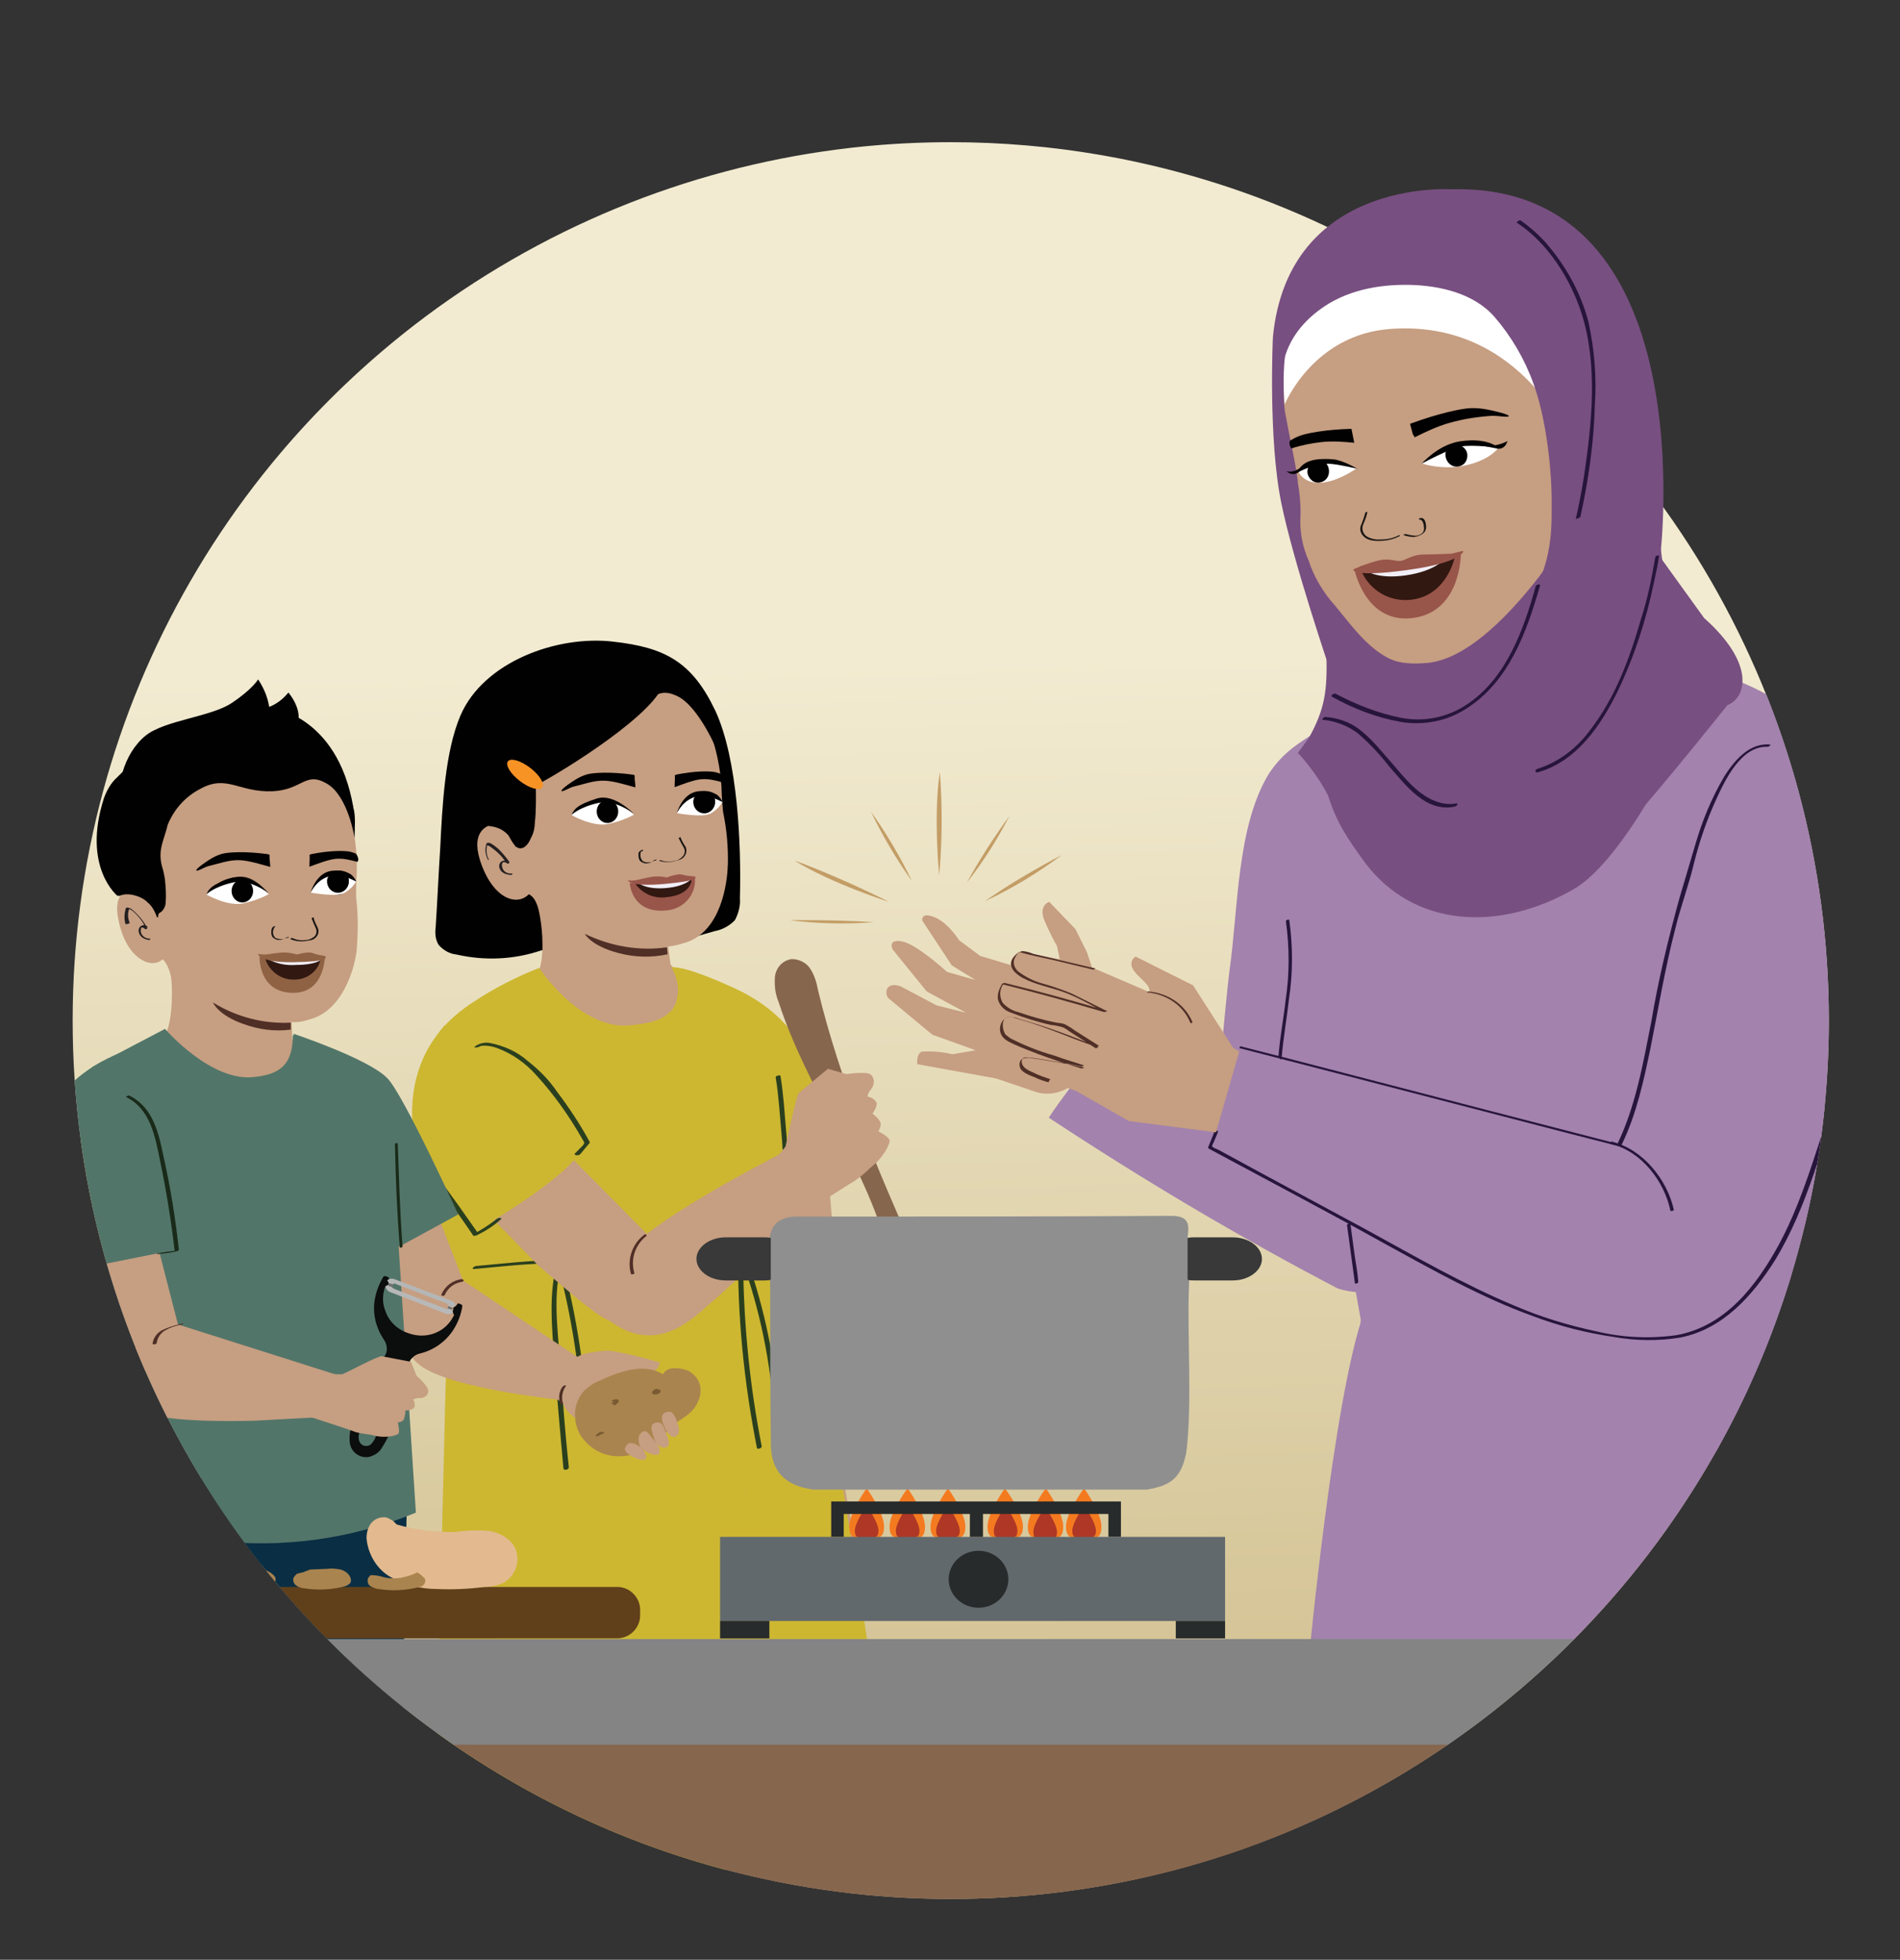 <?xml version="1.0" encoding="UTF-8"?>
<svg xmlns="http://www.w3.org/2000/svg" xmlns:xlink="http://www.w3.org/1999/xlink" viewBox="0 0 292.89 301.99">
  <rect x="0" y="0" width="292.89" height="301.99" fill="#333333" stroke="none"/>
  <defs>
    <style>
      .cls-1, .cls-2, .cls-3 {
        fill: none;
      }

      .cls-4 {
        fill: #192a19;
      }

      .cls-5 {
        fill: #87664e;
      }

      .cls-6 {
        fill: #8f8f8f;
      }

      .cls-7 {
        fill: #c39d66;
      }

      .cls-8 {
        fill: #cfd0d0;
      }

      .cls-9 {
        fill: #010101;
      }

      .cls-10 {
        fill: #c69e81;
      }

      .cls-11 {
        fill: url(#linear-gradient-2);
      }

      .cls-12 {
        fill: #aa844f;
      }

      .cls-2 {
        stroke-width: 1.93px;
      }

      .cls-2, .cls-3 {
        stroke: #282b2b;
        stroke-miterlimit: 10;
      }

      .cls-13 {
        fill: #282b2b;
      }

      .cls-14 {
        fill: #231f20;
      }

      .cls-15 {
        fill: #98554a;
      }

      .cls-16 {
        fill: #1e1811;
      }

      .cls-17 {
        fill: #527569;
      }

      .cls-18 {
        fill: #27153c;
      }

      .cls-19 {
        fill: url(#linear-gradient);
      }

      .cls-20 {
        fill: #f1eef7;
      }

      .cls-21 {
        fill: #171413;
      }

      .cls-22 {
        fill: #784f81;
      }

      .cls-23 {
        fill: #906244;
      }

      .cls-24 {
        fill: #62696d;
      }

      .cls-25 {
        fill: #f58233;
        isolation: isolate;
        opacity: .67;
      }

      .cls-26 {
        fill: #0a2f44;
      }

      .cls-27 {
        fill: #486d34;
      }

      .cls-28 {
        clip-path: url(#clippath-1);
      }

      .cls-29 {
        fill: #60401b;
      }

      .cls-30 {
        fill: #6f6f6f;
      }

      .cls-31 {
        fill: #fff;
      }

      .cls-32 {
        fill: #f47a20;
      }

      .cls-33 {
        fill: #4d311f;
      }

      .cls-34 {
        fill: #53666d;
      }

      .cls-35 {
        fill: #383938;
      }

      .cls-36 {
        fill: #b8b8b8;
      }

      .cls-37 {
        fill: #848484;
      }

      .cls-38 {
        fill: #ae3825;
      }

      .cls-39 {
        fill: #f79325;
      }

      .cls-40 {
        fill: #4f2f26;
      }

      .cls-41 {
        fill: #a382ad;
      }

      .cls-42 {
        fill: #cdb731;
      }

      .cls-3 {
        stroke-width: 2.02px;
      }

      .cls-43 {
        fill: #311811;
      }

      .cls-44 {
        fill: #2a3f1e;
      }

      .cls-45 {
        fill: #161412;
      }

      .cls-46 {
        fill: #0c0d0d;
      }

      .cls-47 {
        fill: #e3ba8f;
      }

      .cls-48 {
        fill: #b5b6b6;
      }

      .cls-49 {
        clip-path: url(#clippath);
      }

      .cls-50 {
        fill: #7a5a32;
      }
    </style>
    <clipPath id="clippath">
      <path class="cls-1" d="M609.49,61.61c-29.04-29.04-67.99-42.13-105.97-39.28-3.02-16.99-17.85-29.89-35.7-29.89-20.03,0-36.27,16.24-36.27,36.27,0,6.4,1.67,12.42,4.58,17.64-6.38,4.47-12.47,9.56-18.17,15.26-52.89,52.89-52.89,138.65,0,191.54s138.65,52.89,191.54,0c52.89-52.89,52.89-138.65,0-191.54Z"/>
    </clipPath>
    <linearGradient id="linear-gradient" x1="515.88" y1="311.37" x2="522.73" y2="148.73" gradientUnits="userSpaceOnUse">
      <stop offset=".01" stop-color="#75983e"/>
      <stop offset=".98" stop-color="#496c34"/>
    </linearGradient>
    <clipPath id="clippath-1">
      <path class="cls-1" d="M264.51,90.83c4.11-7.12,6.48-15.37,6.48-24.18,0-26.73-21.67-48.39-48.39-48.39-11.83,0-22.67,4.25-31.08,11.31-14.07-4.95-29.2-7.66-44.96-7.66C71.8,21.91,11.2,82.51,11.2,157.26s60.6,135.36,135.36,135.36,135.36-60.6,135.36-135.36c0-24.14-6.33-46.81-17.41-66.43Z"/>
    </clipPath>
    <linearGradient id="linear-gradient-2" x1="149.31" y1="280.61" x2="143.27" y2="9.96" gradientUnits="userSpaceOnUse">
      <stop offset=".06" stop-color="#d3c293"/>
      <stop offset=".66" stop-color="#f2ebd1"/>
      <stop offset=".91" stop-color="#f2ebd1"/>
    </linearGradient>
  </defs>
  <g id="Layer_1" data-name="Layer 1">
    <g class="cls-49">
      <path class="cls-27" d="M419.96,181.09c2.59-2.83,5.34-6.03,5.41-9.86s-4.37-7.65-7.56-5.52c.92-2.31.04-5.2-2.01-6.61-2.05-1.41-5.06-1.18-6.89.51-1.06-5.56-9.57-7.73-13.16-3.35.33-2.17-2.75-3.62-4.65-2.53s-2.55,3.58-2.39,5.78c-1.26-2.56-4.2-4.19-7.04-3.9s-5.39,2.48-6.11,5.25c-.28-2.43-.69-5.1-2.57-6.67-1.88-1.56-5.61-.66-5.55,1.78.55-3.46-1.39-7.16-4.54-8.68s-7.26-.73-9.62,1.85c-.47-3.38-1.75-6.91-4.57-8.84-2.82-1.93-7.41-1.41-8.83,1.7-1.63-2.64-4.23-5.05-7.33-5.04-3.1.01-5.97,3.7-4.28,6.3-2.31-3.82-9.45-2.28-9.98,2.14-1.66-2.55-5.1-3.78-8-2.86-2.9.92-5,3.91-4.89,6.95-2.89-1.77-6.9-1.47-9.5.71-2.6,2.18-3.59,6.07-2.36,9.23-8.68.72-14.98,11.17-11.57,19.18"/>
      <path class="cls-19" d="M769.42,295.85h-500.89v-115.9l155.25-1.59c19.94-.87,173.16-.52,193.1.32l152.54,1.26v115.9Z"/>
    </g>
  </g>
  <g id="Layer_6" data-name="Layer 6">
    <g class="cls-28">
      <circle class="cls-11" cx="146.56" cy="157.26" r="135.36"/>
      <path class="cls-26" d="M8.84,282.88c2.25.21,4.18,1.39,10.28,2.36,3.21.54,6.43.96,9.64,1.07,1.82.11,3.53,0,5.35-.43.86-.21,2.57-.75,3.43-.96l.54-3.53.86-35.34,5.68-17.99-38.12-.86-.86,6c-.75,5.03-.75,10.07.11,15.1l3.32,17.78c.11,0-.11,14.35-.21,16.81Z"/>
      <path class="cls-26" d="M51.14,288.02c3.53-.21,8.03-.75,10.49-2.89l1.07-52.69-25.7-5.25,2.36,59.22c3.86,0,7.82,1.82,11.78,1.61Z"/>
      <path class="cls-41" d="M268.08,104.99c5.95,2.43,11.67,6.3,15.32,11.63,10.93,15.91-.03,34.59,1.08,51.41.43,6.32,1.37,21.1,3.28,25.6s15.15,26.25,18.28,37.28,1.53,17.52,1.53,17.52l-36.57-73.8-7.49-66.64,4.56-3Z"/>
      <path class="cls-41" d="M237.74,117.08c-.44-5.56-2.77-10.75-6.47-14.9l-5.16,2.54-10.79,1.69-12.62,6.48c-2.17,1.49-4.8,2.82-7.13,6.38-4.94,8.13-4.7,20.96-6.03,30.22-.44,3.09-3.69,36.28-2.22,36.73,10.31,2.7,15.47-6.98,22.53,1.14,1.22-4.49,2.92-8.72,4.94-12.89,6.12-12.94,14.31-24.98,19.38-38.53,2.32-5.94,4.04-12.33,3.58-18.86Z"/>
      <path class="cls-41" d="M221.1,190.16c2.14-4.94-5.95-2.43-5.6-7.77.31-4.04-.03-8.1-.78-12l-.19,1-32.61-10.03-11.92-4.21c-1.41,7.11-4.29,8.91-8.32,15.08,14.38,9.49,29.31,18.37,44.56,26.33,2.15.68,4.54.78,6.74.27,3.2-1.09,5.97-2.98,8.09-5.65.73-.96-.14-2.58.02-3.03Z"/>
      <path class="cls-10" d="M122.46,228.58v.32c-.32.86-2.25,4.39-2.36,7.71,0,3-.11,7.39-.11,8.89,0,.32.21.64.64.64h.11c.54-.11,1.18-.43,1.61-1.61.32-1.29.64-2.68.75-4.07,0-.32.32-.54.64-.54.11,0,.21.11.32.11h0c.11.11.21.32.21.54l-.32,4.18c0,.21-.11.43-.32.54-.86.32-2.78,1.18-3.32,2.46-.11.32,0,.64.32.75h.21l2.78-.11h.11l2.78-.64c.11,0,.21-.11.32-.11l2.46-2.36c.11-.11.11-.21.21-.21l2.03-7.39c.21-.64.21-1.39,0-2.03-.54-1.93-.86-3.96-1.18-5.89-.43-3.86-.64-6.43-.86-7.6,0-.32-.32-.54-.64-.54h-.11l-6.43,2.14c-.32.11-.43.32-.43.64l.54,4.18Z"/>
      <path class="cls-10" d="M115.39,153.52c.86.32,8.67,9,10.49,14.78s1.93,17.88,2.78,22.92c.96,5.14,1.61,10.92,2.14,17.46.11,1.71.21,3.43.11,5.03l-.75,13.92-5.68-1.07s-4.28-35.45-7.5-43.48c-3.21-8.03-1.61-29.56-1.61-29.56Z"/>
      <path class="cls-9" d="M110.26,109.5c-3.58-7.52-7.76-9.73-15.69-10.62-8.7-1.04-20.04,3.11-23.59,11.38-2.4,5.59-2.81,14.13-3.11,20.28-.27,4.11-.44,8.21-.71,12.32-.13.98-.04,1.94.46,2.75.72.8,1.63,1.36,2.71,1.47,4.39,1,8.89.81,13.17-.65l10.05,1.78,16.67-4.74c1.16-.21,2.29-.85,3.07-1.68.55-1.02.87-2.23.77-3.4.22-8.3-.32-21.37-3.8-28.9Z"/>
      <path class="cls-10" d="M112.2,133.3c.07-2.8-.17-5.47-.74-8.21-.1-1.07-.21-2.35-.24-3.85l-.12-1.28-.06-.64c-.99-7.33-3.8-11.05-3.8-11.05-3.64-4.62-9.44-6.89-15.17-6.05-6.81.83-12.62,5.55-15.32,10.1-1.41,2.28-1.92,4.91-1.48,7.45.44,2.43,1.18,4.73,2.03,7.02-2.36.11-4.62,1.28-3.37,5.57,1.83,5.96,5.62,7.45,7.59,5.44,1.12.54,1.48,2.12,1.71,3.39.44,2.43.7,6.5-.28,8.74l.16.63c5.97,7.74,9.5,12.26,26.63,5.55l-6.38-7.49-.36-2.76c.96-.09,2.01-.4,2.95-.7,5.21-1.87,6.17-9.05,6.24-11.86Z"/>
      <path class="cls-10" d="M115.93,156.51c.86.21,7.82,3.53,9.42,8.67,1.61,5.25.64,21.1,1.39,25.59.75,4.6,1.39,9.96,1.93,15.85.11,1.5.21,3.11.11,4.6l-.64,12.64-5.14-.96s-3.96-32.34-6.85-39.62-.21-26.77-.21-26.77Z"/>
      <path class="cls-42" d="M128.92,173.08c-2.95-6.4-4.32-15.63-15.76-20.83-1.57-.72-7.29-3.32-9.65-3.21.65,1.23,1.09,2.59,1.01,3.99-.35,2.07-.63,2.53-2.14,3.63-1.42.99-5.56,1.58-7.3,1.31-5.33-.7-9.76-5.68-11.98-8.81-3.53,1.39-6.92,3.1-10.07,5.21-14.44,9.16-8.14,25.25-8.14,25.25,1.53,5.02,5.02,15.03,5.02,15.03-.69,6.62-.81,8.89-.94,9.76s-1.85,72.21-2.02,85.77c4.57,2.92,4.68-1.71,10.95-.24s8.19,1.41,12.16-1.1c3.97-2.51,7.54-2.19,13.19-.44s9.79-1.1,12.88-1.49,7.52,1.15,13.09.86c5.57-.29,5.86-3,9.18-3.09-.61-4.35-11.92-84.08-16.26-92.83-.73-5.74-.92-12.5-.92-12.5,0,0,6.17-1.96,7.71-6.29Z"/>
      <path class="cls-44" d="M121.22,191.3c-3.7-.52-7.35.77-10.96,1.31-4.02.69-8.18,1.06-12.24,1.43-4.06.26-8.14.31-12.14.13-4.08.05-8.34.54-12.5.92-.32.03-.81.5-.28.46,3.95-.36,7.99-.83,11.96-.87s8.09.24,12.14-.13c3.73-.34,7.47-.68,11.29-1.24,4.03-.58,8.19-2.14,12.33-1.55.22.09.82-.4.39-.47Z"/>
      <path class="cls-40" d="M102.81,145.98c-4.35.61-8.73-.18-12.66-2.08,0,0,.92,1.85,5.22,2.97,2.42.64,5.01.73,7.54.18l-.1-1.07Z"/>
      <path class="cls-9" d="M79.47,130.46s0-.11,0,0c-.41-.93-.9-1.64-1.6-2.22-.35-.29-.69-.48-1.13-.65s-.88-.24-1.32-.31c-.65-.05-1.29,0-1.8.27l-.31.14c-2.17-4.96-3.42-10.44-.37-17.17.9-1.91,3.59-4.3,4.38-5.02,4.87-4.42,9.63-5.28,15.54-5.28,6.87-.08,13.66,3.6,15.98,10.27.58,1.67,1.86,3.92,1.91,5.63,0,0-2.92-7.26-6.4-8.88s-3.75,1.31-8.43,1.95c-5.31.7-7.49-2.01-11.55.72-2.13,1.38-3.76,3.57-4.51,6-.32,2.39-1.24,4.09-.25,6.69.27.62.44,1.25.6,1.88.21,1.16.43,2.33.43,3.51.06.64-.21,1.2-.61,1.56-.61.38.1,1.07-.56.91Z"/>
      <circle class="cls-14" cx="108.47" cy="123.54" r="1.5"/>
      <path class="cls-14" d="M75.35,132.45c-.39-.72-.46-1.57-.21-2.35l-.2.13h.11c.22.08.45.17.56.26.92.67,1.72,1.35,2.35,2.37l.33-.03c-.23-.19-.56-.27-.87-.14-.31.14-.49.47-.47.79.09.96.98,1.31,1.84,1.34.21-.02.3-.24.09-.22-.75.07-1.32-.31-1.49-1.05-.02-.21-.05-.53.16-.66s.44.07.66.16.32-.03.3-.24c-.49-.71-1.1-1.41-1.69-2-.35-.29-.7-.58-1.04-.77-.12-.1-.34-.18-.55-.17s-.31.14-.29.35c-.25.78-.07,1.62.32,2.34.14-.19.25-.23.1-.12h0Z"/>
      <circle class="cls-16" cx="93.33" cy="125.1" r="1.5"/>
      <path class="cls-15" d="M102.43,135.8c-2.03.18-5.35.27-5.35.27,0,0,.22,4.82,5.76,4.21,2.56-.23,4.51-2.45,4.28-5.01h0c.1-.12-2.66.35-4.68.53Z"/>
      <path class="cls-43" d="M102.43,135.8l-4.48.41c1.1,1.51,2.9,2.32,4.81,2.04,3.73-.34,3.85-2.61,3.85-2.61l-4.18.16Z"/>
      <path class="cls-20" d="M102.55,136c-.96.09-3.85.24-3.85.24,0,0,1.15.86,4.03.6s3.75-1.31,3.75-1.31l-3.94.46Z"/>
      <path class="cls-15" d="M107.21,135.15c0-.11-.22-.09-.77-.15-.76-.04-1.1-.22-1.64-.28-.64.06-1.38.23-2,.5-.66-.16-1.42-.19-2.06-.14-.53.05-2.01.4-2.74.57-.43.04-.75.07-1.18,0-.11,0,.31,1.05,5.64.56,5.33-.48,4.75-.97,4.74-1.07Z"/>
      <path class="cls-9" d="M76.03,122.17c-.49-1.89-.68-3.92-.53-5.87.19-2.7,1.25-5.17,2.89-7.25,1.45-1.74,3.15-3.19,5.21-4.24,2.9-1.23,4.21-2.21,10.04-1.98,2.48.1,2.76-.36,5.09.4l3.61,1.82c-.77,4.59-15.22,13.64-19.74,15.98.03,1.5.05,4.08-.14,5.6-.03.86-.17,1.74-.63,2.53-.44,1.11-1.23,1.83-2.02,1.47s-1.73-2.53-2.02-3.26c-.9-1.64-1.49-3.41-1.76-5.22Z"/>
      <ellipse class="cls-39" cx="80.93" cy="119.33" rx="1.29" ry="3.32" transform="translate(-63.03 111.35) rotate(-52.68)"/>
      <path class="cls-44" d="M121.63,180.41c-.18-2.03-.26-4.06-.44-6.09-.26-2.88-.41-5.77-.88-8.52-.02-.21-.86-.03-.73.28.46,2.75.62,5.64.88,8.52.18,2.03.26,4.06.44,6.09.02.21.76.04.73-.28h0Z"/>
      <path class="cls-44" d="M119.97,216.69c-.65-8.33-2.46-16.44-5.43-24.35-.14-.31-.76-.04-.74.17-.15,10.23.88,20.46,2.88,30.6.03.32.86.03.73-.28-1.98-10.04-2.9-20.17-2.86-30.39l-.74.17c2.96,7.8,4.77,15.91,5.41,24.13-.07.44.78.25.75-.07Z"/>
      <path class="cls-44" d="M90.65,220.63c-.38-8.89-1.71-17.69-4-26.3-.14-.31-.66-.16-.74.17-1.39,4.86-.81,10.07-.46,15.1.4,5.56.9,11.1,1.4,16.65.04.43.88.24.84-.18-.59-5.32-.98-10.77-1.36-16.22-.36-5.13-1.17-10.54.32-15.51l-.74.17c2.28,8.5,3.61,17.31,3.99,26.2.04.43.78.25.75-.07h0Z"/>
      <path class="cls-45" d="M101.61,132.65c.55.17,1.1.22,1.63.18s1.06-.2,1.58-.36c.73-.28,1.19-1.08.9-1.91h0c-.13-.2-.25-.41-.38-.61-.14-.31-.38-.61-.41-.93,0,0-.32.03-.31.14.26.51.52,1.03.78,1.44.25.41.19.95-.1,1.3-.39.47-.9.73-1.44.78-.63.16-1.39.13-2.06-.14,0,0-.11,0-.2.13h0Z"/>
      <path class="cls-45" d="M99.09,130.94c-.21.02-.42.15-.61.38-.09.22-.06.54-.04.76s.15.52.27.62c.23.19.57.38,1,.34.21-.02.43-.04.63-.16s.41-.25.73-.28c0,0,.11,0,.1-.12s-.11,0-.11,0c-.21.02-.31.14-.51.26-.1.12-.31.14-.52.15-.32.03-.65-.05-.87-.14-.35-.29-.49-.71-.43-1.14,0-.11-.02-.21.08-.33,0,0,0-.11.1-.12h0s-.11,0,0,0l.21-.02h0l-.02-.21h0Z"/>
      <path class="cls-25" d="M215.68,33.51c-.7-.16-1.37-.22-2.05-.28-1.32-.01-2.22,1.3-3.44,1.71-.83.2-1.69.3-2.62.08-.6-.19-1.17-.27-1.84-.33-.44,0-.73.18-1.12.38-.18.15-.1.03-.16.26.03-.34.2.39.2.39.18.73-.09,1.45-.74,1.94l.53,2.19c.23.94,1.15,1.59,2.2,1.34h0l10.31-2.48c.94-.23,1.59-1.15,1.34-2.2l-.75-3.12c-.52.13-1.17.17-1.85.11Z"/>
      <path class="cls-41" d="M290.51,214.55c-.82-2.05-1.85-4.07-2.98-5.97-.79-1.84-1.49-3.8-1.87-5.8-2.57-10.13-3.72-18.51-3.66-23.6-.05-3.56-3.34-26.02-2.25-33.09.99-6.19-9.33-35.04-9.33-35.04l-13.3-4.02-5.8,1.87-.35-.17.12.85.16.41c-1.85,4.68-5.91,8.16-10.84,9.26-1.68.34-3.37.68-5.18.82-5.67.45-10.29-1.73-14.2-5.84l-.35-1.79-10.08,4.51-8.32,7.95-4.47,45.57c1.56,8.22.27,5.91,4.69,12.98l4.49,4.36,2.77,15.51s.06,17.07-1.96,28.37l84.46-11.54c-.58-1.87-1.17-3.84-1.74-5.6Z"/>
      <path class="cls-41" d="M201.74,255.89s3.77-40.1,8.43-53.38l73.95-6.97s19.16,51.98,21.17,60.35h-103.55Z"/>
      <rect class="cls-37" x="-72.22" y="252.57" width="416.89" height="16.71"/>
      <path class="cls-8" d="M117.96,225.05l-.11.11.11-.11Z"/>
      <path class="cls-8" d="M117.64,225.16l-.21.21.21-.21Z"/>
      <path class="cls-8" d="M117.43,225.37l-.11.11.11-.11Z"/>
      <path class="cls-8" d="M118.61,224.52l-.21.21.21-.21Z"/>
      <path class="cls-8" d="M118.07,224.94l-.11.11.11-.11Z"/>
      <path class="cls-8" d="M117.21,225.48l-.11.11.11-.11Z"/>
      <path class="cls-8" d="M72.67,225.37l-.11-.11.11.11Z"/>
      <path class="cls-8" d="M72.88,225.48l-.11-.11.11.11Z"/>
      <path class="cls-8" d="M116.79,225.8l-.11.11.11-.11Z"/>
      <path class="cls-8" d="M117.11,225.59l-.32.21.32-.21Z"/>
      <path class="cls-8" d="M118.82,224.19l-.11.11.11-.11Z"/>
      <path class="cls-8" d="M119.14,223.77s0,.11-.11.11l.11-.11Z"/>
      <path class="cls-18" d="M198.23,141.99c.55,4.03.57,8.14-.06,12.22-.34,3.07-.85,5.46-1.08,8.51-.08.23.51.75.47.43.23-3.06.79-6.05,1.13-9.13.63-4.09.61-8.19.06-12.22-.03-.21-.55-.03-.52.18h0Z"/>
      <path class="cls-9" d="M115.18,196.57h0l.11-.21-.11.21Z"/>
      <path class="cls-9" d="M115.61,197.53h0l.11-.21-.11.21Z"/>
      <path class="cls-22" d="M248.83,129.18c2.88-2.23,17.45-20.52,17.45-20.52,2.91-1.12,4.4-6.32-3.59-13.43l-6.77-9.38s7.14-57.78-32.25-56.68c0,0-25.08-1.68-27.45,22.79,0,0-.74,15.71,1.3,25.57,1.89,9.24,7.54,25.83,7.54,25.83"/>
      <path class="cls-22" d="M200.07,116.02s2.77,2.85,4.66,6.58c1.36,4.3,3.03,6.65,5.67,10.31,7.6,10.07,20.63,10.68,32.07,4.18,8.14-4.6,17.2-24.18,17.2-24.18l-4.47-34.61-11.36,4.5s-3.08,18.8-22.02,19.73-17.48-14.96-17.48-14.96l.14,13.4c.11,5.48-.2,8.2-2.73,12.77l-1.68,2.28Z"/>
      <path class="cls-10" d="M198.06,63.3c-.54-3.62.52-11.58.52-11.58.03-.34.55-5.97.58-6.31,5.22-3.02,12.71-7.13,18.73-6.38,5.79.7,19.04,2.69,20.09,9.82.29,2.13.5,16.29,2.19,16.43.05.21.13.52.07.75.24,1.92.61,3.93,1.17,5.78.63-1.03,1.27-2.07,1.66-3.15.27-.72-.04-1.53.12-2.23.82-1.63,2.95-1.48,4.26-.59l.18.29c1.9,1.96.96,9.02-.05,11.25.12,4.16-3.23,6.72-5.65,4l-.38,1.63-4.31,5.88c-3.7,4.75-10.53,12.56-17.08,13.25-4.42.4-5.94-.44-7.8-1.76-2.68-2-4.38-4.45-6.53-7.02-1.8-1.99-3.26-4.39-4.09-6.95-.97-2.19-1.44-4.61-1.26-7.08.04-1.66-.13-3.27-.4-4.86-.06-1.64-1.41-7.7-2.03-11.19Z"/>
      <path class="cls-45" d="M224.19,68.91c.57-.36,1.33-.43,1.95-.14.26.16.41.34.49.65.23.5.12.96-.19,1.48s-1.05.69-1.64.5c-.72-.27-1.11-.94-.97-1.75.08-.13-.1-.42.37-.75"/>
      <path class="cls-15" d="M216.66,87.03c3.2-.44,8.53-1.61,8.53-1.61,0,0,.03,8.81-7.33,9.8-7.36,1-9.05-7.41-9.05-7.41,0,0,4.76-.37,7.85-.79Z"/>
      <path class="cls-43" d="M216.66,87.03c1.48-.25,7.62-1.28,7.62-1.28,0,0-1.12,5.89-6.55,6.64-3.41.49-6.61-1.38-7.91-4.49l6.84-.87Z"/>
      <path class="cls-20" d="M216.6,87.26c1.48-.25,6.11-1.14,6.11-1.14,0,0-1.42,1.88-6,2.54-4.58.66-6.25-.81-6.25-.81l6.14-.59Z"/>
      <path class="cls-15" d="M208.68,87.73c.29-.18.7-.28.99-.46.91-.33,1.93-.68,2.87-.91,1.56-.38,2.57.15,3.32.08s1.57-.82,3.18-.98c.88,0,3.51-.07,4.7-.14l1.77-.43c.23.05-.22,1.82-8.65,2.96-8.43,1.15-8.39-.07-8.18-.12Z"/>
      <path class="cls-31" d="M242.3,68.63s-7.44-19.47-28-17.94c-11.9.88-16.26,11.62-16.26,11.62,0,0-1.23-11.05,3.05-15.71s19.8-6.97,27.34-4.48,13.87,26.51,13.87,26.51Z"/>
      <path class="cls-22" d="M248.68,51.68s-8.5-22.08-28.23-20.74c-24.48,1.7-24.3,27.65-24.3,27.65l2.27,19.06c-.74-4.89-1.45-9.23-.65-14.16-.13-2.83-1.96-9.99,5.49-15.64,4-3.06,9.15-4.07,14.14-3.95,4.54.12,9.78,1.28,12.97,4.92,2.6,3.01,4.64,6.48,5.99,10.23,1.85,4.95,2.77,12.44,2.83,17.71-.04,4.86.6,11.2-6.2,20,20.47-9.22,18.85-33.83,16.48-45.05l-.78-.03Z"/>
      <path class="cls-18" d="M233.83,34.32c4.7,3.05,8.23,8.59,9.95,13.91,2.6,8.08,1.59,17.13.37,25.35-.36,2.18-.74,4.25-1.23,6.35.03.1.62-.15.7-.28,1.27-5.7,2.08-11.51,2.23-17.28.3-4.26-.08-8.57-.98-12.76-1.13-4.24-3.15-8.05-5.95-11.46-1.26-1.57-2.8-2.96-4.53-4.2-.13-.08-.7.28-.57.36h0Z"/>
      <path class="cls-18" d="M255.16,85.91c-.55,3.22-1.2,6.46-2.22,9.56-1.74,6.04-4,12.2-7.97,17.23-2,2.68-4.8,4.79-7.97,5.77-.42.1-.4.65.02.55,5.99-1.66,9.73-7.19,12.32-12.44,2.57-5.35,4.41-10.97,5.63-16.88.25-1.27.59-2.57.74-3.81.21-.49-.52-.32-.55.02h0Z"/>
      <path class="cls-18" d="M236.73,90.35c-1.83,6.61-4.46,13.96-10.32,18.01-3.11,2.18-6.88,2.98-10.59,2.22-3.47-.71-6.76-2.01-9.92-3.67-.26-.16-.91.33-.55.46,3.31,1.85,6.83,3.2,10.51,3.86,3.45.6,7.14-.07,10.1-1.99,6.61-4.12,9.38-11.84,11.42-18.94.11-.47-.6-.19-.65.05h0Z"/>
      <path class="cls-18" d="M203.9,110.91c1.92.2,3.73.86,5.33,2.02,1.8,1.55,3.43,3.25,4.86,5.11,2.57,2.91,5.7,7.22,10.2,6.25.21-.05.65-.49.21-.49-2.32.45-4.59-.77-6.27-2.24s-3.29-3.61-4.94-5.42c-1.23-1.47-2.57-2.91-4.17-4.06-1.45-.97-3.1-1.46-4.79-1.6-.13-.08-.68.38-.45.44h0Z"/>
      <path class="cls-34" d="M141.74,198.06c0-.11-.11-.11-.21,0h.21Z"/>
      <path class="cls-33" d="M149.34,203.2c.96-.64,2.25-.64,3.32-.21,1.29.43,2.46,1.18,3.53,2.14,2.46,2.03,4.07,4.82,4.5,7.92.21,1.07-.11,2.25-.64,3.11-.75.75-2.03,1.07-3.11.64-2.89-.75-5.25-3.11-6.85-5.57-1.29-1.93-3.11-6.1-.75-8.03.32-.32-.43-.32-.64-.11-2.36,2.03-.96,5.78.32,7.92,1.61,2.78,4.39,5.68,7.71,6.32,2.46.54,4.71-.75,4.82-3.43.11-3.43-2.14-6.85-4.6-9-2.03-1.82-5.68-3.86-8.25-1.82-.32.32.43.32.64.11Z"/>
      <path class="cls-5" d="M137.3,194.36c-3.32-14.11-12.8-26.15-17.27-39.94-.54-1.24-.67-2.63-.57-3.93.19-1.42,1.17-2.47,2.55-2.7,1.18,0,2.31.54,2.94,1.56s.94,2.07,1.15,3.23c3.45,14.31,9.3,27.87,15.25,41.31"/>
      <path class="cls-18" d="M283.65,166.74c-3.19,8.33-5.21,17.25-9.44,25.07-3.46,6.31-8.22,12.58-15.82,13.94-4.14.57-8.27.37-12.29-.59-4.34-.92-8.51-2.19-12.53-3.91-8.02-3.34-15.54-7.71-23.13-11.86l-15.05-8.1-7.47-4.06c-.35-.17-1.03-.4-1.06-.61s.25-.57.32-.8l.57-1.37c.06-.33-.47-.26-.55-.03l-.97,2.4q.01.11.14.2c8.98,4.83,17.95,9.54,26.84,14.49,7.59,4.15,15.09,8.42,23.16,11.32,3.99,1.51,8.13,2.56,12.32,3.18,3.43.61,7.01.66,10.39.09,6.52-1.32,11.02-6.37,14.49-11.82,5.22-8.49,7.34-18.3,10.83-27.53-.04-.32-.57-.25-.76,0h0Z"/>
      <path class="cls-18" d="M248.42,176.31c4.58,1.1,8.13,5.7,9.07,10.22.03.21.65.02.52-.18-1.06-4.61-4.71-9.19-9.42-10.39-.14-.2-.52.18-.17.35Z"/>
      <path class="cls-10" d="M187.43,174.48l-13.42-1.73-8.09-4.62c-2.72-.93-5.35-1.97-7.99-3.12-.57-.25-.9-1.07-.55-1.65.09-.12.08-.23.18-.24.37-.48,6.68.6,6.68.6,0,0-8.36-2.64-9.41-4.01-.75-.76-.61-2.08.17-2.73.09-.12.2-.14.3-.15.68-.53,13.83,4.7,13.83,4.7l-5.2-3.29s-7.78-1.53-9.28-3.06-.05-3.56-.05-3.56l9.28,2.3,6.42,1.93-6.36-3.02s-6.71-1.68-7.81-3.36,1.02-2.84,1.02-2.84l9.88,1.89,10.11,4.35c.48-1.25-2.51-2.57-2.73-4.17-.04-1.08.69-1.28.69-1.28l8.82,4.42,6.18,9.64.94.52-3.59,12.49Z"/>
      <path class="cls-10" d="M143.77,159.46l6.63,2.38-3.58.62c-1.56-.37-3.14-.51-4.73-.4-.88.38-.68,1.93-.68,1.93l12.16,2.2,5.89,2c2.21.79,4.74.16,6.36-1.47l6.71-6.87-2.72-6.29-2.26-6.84-1.77-3.55-4.04-4.2s-1.76.53-.69,2.98c1.06,2.46,1.9,3.85,1.9,3.85l.83,4.07-1.53.78-11.14-3.34-3.27-2.43s-2.38-3.87-5.16-3.83l-.29.13c-.25.23-.32.61-.1.86l4.43,6.72,3.66,2.26-4.39-1.25s-4.66-4.28-6.94-4.7-1.46,1.22-1.46,1.22l5.26,6.48,6.1,3.31-4.59-1.16-5.45-2.89s-1.73-.77-2.23.5c-.12.52,0,1.05.36,1.36l6.74,5.6Z"/>
      <path class="cls-40" d="M177.01,152.78h0s-.3.15-.2.14c2.95.25,5.56,1.94,6.7,4.71.01.11.42-.06.3-.15-1.12-2.66-3.74-4.46-6.8-4.69l-.2.14h0c.23.08.52-.18.2-.14h0Z"/>
      <path class="cls-18" d="M191.18,161.54l19.72,5.09,31.38,8.14,7.17,1.83c.23.08.32-.04.52-.18,2.28-4.64,3.41-9.87,4.45-14.88,1.22-6.11,2.22-12.19,3.78-18.24.82-3.46,2.1-6.77,2.92-10.24.84-3.36,1.92-6.53,3.33-9.64,1.41-3.11,3.91-8.53,8.05-8.34.21-.03.61-.3.27-.36-3.16-.22-5.39,2.47-6.91,4.83-2.02,3.41-3.48,6.96-4.58,10.79-.82,2.71-1.55,5.29-2.37,8-1.73,6.29-3.26,12.55-4.33,18.97-1.28,6.44-2.41,13.19-5.37,19.22l.52-.18-19.72-5.09-31.38-8.14-7.17-1.83c-.14-.2-.62.19-.29.26h0Z"/>
      <path class="cls-7" d="M140.58,135.77c-2.4-3.35-4.52-6.95-6.33-10.7,2.4,3.35,4.52,6.95,6.33,10.7Z"/>
      <path class="cls-7" d="M137.04,138.97s-8.65-2.73-14.53-6.33c.1-.02,6.71,2.41,14.53,6.33Z"/>
      <path class="cls-7" d="M134.77,142.1c-4.32.33-8.73.25-13.03-.3,0,0,5.8-.12,13.03.3Z"/>
      <path class="cls-7" d="M149.04,136.01c1.99-3.62,4.22-7.06,6.59-10.3-1.88,3.61-4.01,7.03-6.59,10.3Z"/>
      <path class="cls-7" d="M151.81,138.88c3.85-2.69,7.75-4.95,11.89-7.14-3.73,2.78-7.62,5.15-11.89,7.14Z"/>
      <path class="cls-7" d="M144.78,134.87s-.93-9.17.1-15.9c.41,5.35.37,10.65-.1,15.9Z"/>
      <path class="cls-18" d="M207.65,188.8l.62,4.56.59,4.35c.03.21.55.03.52-.18-.1-1.5-.41-2.97-.59-4.35l-.62-4.56c-.03-.21-.55-.03-.52.18h0Z"/>
      <path class="cls-40" d="M161.89,166.3c-.68-.23-1.36-.46-1.93-.71-.69-.34-1.83-.72-2.23-1.32-.27-.4-.33-.82-.05-1.18q.09-.12.41-.16c.55.03,1.09.07,1.76.19,2.32.33,4.64.77,6.87,1.22.11-.01.41-.16.41-.16-1.59-.54-3.16-.97-4.64-1.53-2.36-.65-4.53-1.54-6.74-2.65l-.72-.55c-.53-.68-.76-2.38.27-2.74.41-.16,1.44.24,1.89.39,2.36.65,4.64,1.53,6.92,2.4,1.6.65,3.31,1.28,4.9,1.82.11-.01.41-.16.41-.16l-3.79-2.4c-.48-.37-.95-.63-1.42-.89-.35-.17-.79-.22-1.23-.26-2-.38-4.02-.96-6.06-1.66-.89-.2-1.72-.74-2.35-1.41-.57-1-.52-2.2.23-3.06l-.41.16c5.37,1.32,10.54,2.77,15.83,4.32.11-.01.41-.16.41-.16l-5.45-2.71c-1.6-.65-3.19-1.19-4.76-1.62-1.24-.37-2.4-.97-3.49-1.79-.5-.47-.81-1.19-.58-1.87.17-.35.34-.69.63-.95.11-.01.2-.14.3-.15.08-.23.12.09-.11.01,1.8.51,3.46.82,5.25,1.23l6.03,1.45c.12.09.41-.16.41-.16l-5.81-1.37-3.8-.89c-.57-.25-1.13-.39-1.68-.42-.62.19-1.2.7-1.55,1.29-.58,1.27.52,2.2,1.57,2.81,2.1,1.12,4.31,1.46,6.47,2.25s4.17,2.02,6.25,3.04l.41-.16c-5.19-1.56-10.46-3-15.83-4.32-.11.01-.32.04-.41.16-.44.71-.77,1.51-.65,2.36.24.94.99,1.7,1.9,2.01,2.05.8,4.2,1.48,6.32,1.95.55.03,1.1.17,1.66.31.45.15.82.43,1.18.7l4.03,2.58.41-.16c-4.02-1.72-8.11-3.21-12.27-4.38-.47-.26-1.12-.28-1.66-.31-.93.34-1.43,1.38-1.2,2.33.25,1.05,1.17,1.46,2.09,1.88,1.27.58,2.52,1.06,3.78,1.54,2.16.79,4.43,1.56,6.68,2.22l.41-.16c-2.78-.59-5.55-1.08-8.31-1.46-.88-.1-1.73.02-1.69,1.1s1.51,1.52,2.31,1.85c.69.34,1.37.57,2.16.79.06-.33.37-.48.26-.47h0Z"/>
      <path class="cls-10" d="M103.96,204.91c7.67-4.35,23.59-22.14,23.59-22.14l-5.27-5.97s-20.37,10.12-25.74,16.2c1.64,3.83,5.89,8.07,7.42,11.91Z"/>
      <path class="cls-10" d="M99.77,203.78c.48-.69,1.04-1.6,1.61-2.4,1.91-2.65,3.83-5.19,5.64-7.82-.34-.18-4.36-.68-4.69-.76l-14.44-14.61-3.56-2.47c-3.64-3.43-13.3-12.67-16.25-11.97,0,0-1.4,8.3-.8,12.55s1.49,5.78,9.62,12.46l6.05,6.23c6.17,5.25,10.39,9.06,12.3,8.78,0,.11,4.4-.08,4.52.02Z"/>
      <path class="cls-10" d="M91.46,201.1s3.91,5.13,9.34,4.64,9.95-6.49,9.95-6.49l-10.17-6.61-9.13,8.46Z"/>
      <path class="cls-42" d="M68.53,158.01s-8.98,10.06-2.57,21.52c6.41,11.46,7.27,10.2,7.27,10.2,0,0,12.28-6.92,15.92-11.76s-18.12-19.65-18.12-19.65"/>
      <path class="cls-44" d="M89.46,177.84l1.45-1.74v-.11c-1.43-2.67-3.18-5.3-5.01-7.72-1.24-1.82-2.78-3.4-4.52-4.75-1.64-1.46-3.65-2.36-5.85-2.8-.77-.15-1.61.04-2.32.53-.3.24.45.17.65.05,0,0,.2-.13.42-.15.75-.07,1.62.07,2.29.33,2.34.86,4.4,2.29,6.08,4.18,2.74,2.98,5.09,6.31,7.13,9.89.13.2.25.41.26.51.13.2.11,0,0,.11-.08.33-.58.7-.78.93l-.69.71c.03.32.78.25.86.03h0Z"/>
      <path class="cls-44" d="M76.6,187.82c-1.11.85-2.22,1.6-3.45,2.25l.53-.05c-1.98-2.83-3.95-5.66-6.03-8.38-.13-.2-.84.18-.73.28,2.08,2.82,4.05,5.55,6.04,8.49.12.1.43-.04.53-.05,1.34-.66,2.56-1.41,3.75-2.49.18-.34-.55-.16-.65-.05h0Z"/>
      <path class="cls-40" d="M99.3,190.28c-1.81,1.35-2.67,3.79-2.04,5.99.02.21.65.05.52-.15-.62-2.09.15-4.31,1.85-5.65q.1-.12-.02-.21c-.12-.1-.22-.09-.32.03h0Z"/>
      <rect class="cls-5" x="-73.72" y="268.85" width="419.78" height="64.15"/>
      <path class="cls-10" d="M117.85,180.21c1.19-1.08,2.27-2.25,3.23-3.52.17-.55,1.65-7.89,2.05-8.25s4.5-3.74,4.5-3.74l2.87.82s3.07-.49,3.77.09c.59.59.57,1.56-.01,2.26-.29.35-.48.69-.54,1.12.54.06,1,.34,1.37.84.27.62-.59,1.77-.59,1.77.47.39.93.78,1.19,1.29.27.62-.3,1.43-.3,1.43,0,0,1.58.82,1.73,1.35s-.93,2.77-3.05,4.36c-.79.82-1.59,1.43-2.5,2.05-1.33.77-8.44,5.39-8.44,5.39l-4.21-4.89"/>
      <path class="cls-32" d="M164.33,235.22c0,2.14,1.18,1.71,2.78,1.71s2.68.43,2.68-1.71-2.68-5.89-2.68-5.89c0,0-2.78,3.75-2.78,5.89Z"/>
      <path class="cls-32" d="M158.44,235.22c0,2.14,1.18,1.71,2.78,1.71s2.68.43,2.68-1.71-2.68-5.89-2.68-5.89c0,0-2.78,3.75-2.78,5.89Z"/>
      <path class="cls-32" d="M152.23,235.22c0,2.14,1.18,1.71,2.68,1.71s2.78.43,2.78-1.71-2.78-5.89-2.78-5.89c0,0-2.68,3.75-2.68,5.89Z"/>
      <path class="cls-32" d="M143.45,235.22c0,2.14,1.18,1.71,2.68,1.71s2.68.43,2.68-1.71-2.68-5.89-2.68-5.89c0,0-2.68,3.75-2.68,5.89Z"/>
      <path class="cls-32" d="M137.13,235.22c0,2.14,1.18,1.71,2.78,1.71s2.68.43,2.68-1.71-2.68-5.89-2.68-5.89c0,0-2.78,3.75-2.78,5.89Z"/>
      <path class="cls-32" d="M130.92,235.22c0,2.14,1.18,1.71,2.68,1.71s2.68.43,2.68-1.71-2.68-5.89-2.68-5.89c0,0-2.68,3.75-2.68,5.89Z"/>
      <path class="cls-38" d="M165.3,235.87c0,1.39.86,1.07,1.82,1.07s1.82.21,1.82-1.07-1.82-3.86-1.82-3.86c0,0-1.82,2.57-1.82,3.86Z"/>
      <path class="cls-38" d="M159.3,236.08c0,1.39.86,1.07,1.82,1.07s1.82.21,1.82-1.07-1.82-3.86-1.82-3.86c0,0-1.82,2.46-1.82,3.86Z"/>
      <path class="cls-38" d="M153.2,235.87c0,1.39.75,1.07,1.82,1.07s1.82.21,1.82-1.07-1.82-3.86-1.82-3.86c0,0-1.82,2.57-1.82,3.86Z"/>
      <path class="cls-38" d="M144.31,235.87c0,1.39.86,1.07,1.82,1.07s1.82.21,1.82-1.07-1.82-3.86-1.82-3.86c0,0-1.82,2.57-1.82,3.86Z"/>
      <path class="cls-38" d="M138.1,235.87c0,1.39.86,1.07,1.82,1.07s1.82.21,1.82-1.07-1.82-3.86-1.82-3.86c0,0-1.82,2.57-1.82,3.86Z"/>
      <path class="cls-38" d="M131.78,235.87c0,1.39.86,1.07,1.82,1.07s1.82.21,1.82-1.07-1.82-3.86-1.82-3.86c0,0-1.82,2.57-1.82,3.86Z"/>
      <polyline class="cls-2" points="171.83 236.83 171.83 232.33 129.1 232.33 129.1 236.83"/>
      <rect class="cls-24" x="111" y="236.83" width="77.85" height="12.96"/>
      <ellipse class="cls-13" cx="150.84" cy="243.36" rx="4.6" ry="4.39"/>
      <path class="cls-6" d="M183.5,192.39c0-.54.21-.96.64-1.39-.32-.11-.75-.21-1.07-.32h0c.21-1.71.43-3.32-2.46-3.32-19.06.11-38.12.11-57.18.11q-4.5-.21-4.82,3.53h0l.11,7.39c0,8.03,0,16.06.11,24.09,0,4.28,2.25,6.53,6.64,7.07h51.29c3.86-.64,5.35-1.93,6.1-5.68.96-7.39.11-18.31.43-25.81"/>
      <path class="cls-6" d="M115.07,229.66c-.11,0-.21.11-.32.11.11-.11.21-.11.32-.11Z"/>
      <path class="cls-35" d="M118.82,190.78c-.32-.11-.64-.11-.96-.11h-6c-2.46,0-4.5,1.5-4.5,3.32s2.03,3.32,4.5,3.32h6c.32,0,.64,0,.96-.11v-6.43Z"/>
      <rect class="cls-13" x="111" y="249.79" width="7.6" height="2.68"/>
      <rect class="cls-13" x="181.25" y="249.79" width="7.6" height="2.68"/>
      <path class="cls-35" d="M183.07,190.78c.32-.11.64-.11.96-.11h6c2.46,0,4.5,1.5,4.5,3.32s-2.03,3.32-4.5,3.32h-6c-.32,0-.64,0-.96-.11v-6.43Z"/>
      <line class="cls-3" x1="150.52" y1="232.23" x2="150.52" y2="236.83"/>
      <path class="cls-10" d="M90.44,210.06l-19.06-12.74s-4.5-11.57-7.71-20.24c-4.93,1.93-10.07,3.11-15.31,3.64,4.18,10.17,11.89,26.13,16.38,29.66,4.82,3.75,22.81,5.46,22.81,5.46l2.89-5.78Z"/>
      <path class="cls-40" d="M71.17,197.1c-1.39.21-2.57,1.07-3.11,2.36-.11.11,0,.21.21.21.11,0,.32,0,.32-.21.54-1.07,1.39-1.71,2.57-1.93.11,0,.32-.11.32-.21s-.21-.21-.32-.21Z"/>
      <path class="cls-10" d="M92.26,220.55c.96.32,1.93.64,3,.75,2.14-1.18,3.32-3.21,4.6-5.35l-.32-.11.32.11.11-.11c.43-.86,1.07-1.71,1.93-2.36-2.14-.96-4.6-2.03-4.6-2.03.75-.21.64.54,2.36.32,2.03-.43,2.03-1.82,2.03-1.82,0,0-6.53-1.93-8.35-1.82-1.39.11-3.75.43-4.28.96l-2.03-.75c-1.29,1.18-.86,3.21-1.5,4.82-.32.86-1.18.75-1.61,1.5,1.18.32,2.14.96,3,1.82.21.96,1.71,2.14,3.53,3.21.54.32,1.18.54,1.82.86Z"/>
      <path class="cls-40" d="M86.8,216.27c-.32-.86-.11-1.93.43-2.68.11-.11-.11-.11-.11-.11-.11,0-.21.11-.32.11-.64.75-.75,1.82-.43,2.78-.11.11.54,0,.43-.11Z"/>
      <path class="cls-10" d="M55,146.13c.21-2.68.21-5.25-.11-7.92,0-1.07,0-2.25.11-3.75v-1.93c-.32-7.17-2.68-10.92-2.68-10.92-3.11-4.71-8.46-7.39-14.03-7.07-6.64.21-12.53,4.28-15.63,8.35-1.5,2.03-2.25,4.5-2.03,7.07.21,2.36.64,4.6,1.29,6.85-2.36-.11-4.6.75-3.64,5.03,1.18,5.89,5.03,7.6,6.75,6,.43.11,1.29,1.82,1.39,3.11.21,2.36.11,6.53-.96,8.57l.11.64c5.03,8.03,8.03,12.64,25.06,7.71l-5.57-7.71-.11-2.68c.96.11,1.93-.11,2.89-.43,5.14-1.39,6.96-8.25,7.17-10.92Z"/>
      <path class="cls-40" d="M44.82,157.59c-4.18.21-8.35-.86-11.99-3.11,0,0,.75,1.93,4.71,3.32,2.36.86,4.82,1.18,7.28.86v-1.07Z"/>
      <circle class="cls-14" cx="52.16" cy="136.48" r="1.39"/>
      <path class="cls-14" d="M19.98,142.17c-.32-.75-.32-1.61,0-2.25l-.21.11h.11c.21.11.32.21.54.32.86.75,1.61,1.61,2.03,2.68l.32-.21c-.21-.21-.54-.32-.86-.21s-.54.43-.54.75c0,.96.86,1.39,1.61,1.5.11,0,.32-.21.11-.21-.64,0-1.29-.43-1.39-1.07,0-.21,0-.54.11-.64s.43.11.54.21.43,0,.32-.21c-.43-.75-.86-1.39-1.5-2.03-.32-.32-.64-.64-.96-.86-.11-.11-.32-.11-.54-.21-.21,0-.32.11-.32.32-.21.75-.21,1.5,0,2.25.32,0,.64-.11.64-.21h0Z"/>
      <circle class="cls-16" cx="37.48" cy="136.67" r="1.39"/>
      <path class="cls-21" d="M41.4,137.67s-2.14-2.78-4.5-2.57c-3.43.32-3.96,1.71-4.6,2.78,1.29-1.18,2.89-2.03,4.71-2.25,2.36-.21,4.39,2.03,4.39,2.03Z"/>
      <path class="cls-23" d="M45.36,147.63c-2.03,0-5.35-.21-5.35-.21,0,0-.21,5.68,5.35,5.57,4.71-.11,4.71-5.57,4.71-5.57,0,0-2.68.21-4.71.21Z"/>
      <path class="cls-43" d="M45.36,147.63h-4.5c.54,1.93,2.36,3.32,4.28,3.32,2.03.11,3.86-1.18,4.28-3.11l-4.07-.21Z"/>
      <path class="cls-20" d="M45.47,148.05c-.96,0-3.86-.11-3.86-.11,1.29.64,2.68.86,4.07.75,2.89,0,3.75-.75,3.75-.75l-3.96.11Z"/>
      <path class="cls-23" d="M50.18,147.41c0-.11-.21-.11-.75-.21-.75-.11-1.07-.32-1.61-.43-.64,0-1.39.11-2.03.32-.64-.21-1.39-.32-2.03-.32-.54,0-2.03.21-2.78.32-.43,0-.75,0-1.18-.11-.11,0,.21,1.39,5.57,1.29s4.82-.64,4.82-.86Z"/>
      <path class="cls-9" d="M24.15,141.31v-.11c-.32-.86-.75-1.61-1.39-2.14-.32-.32-.64-.54-1.07-.75s-.86-.32-1.29-.43c-.64-.11-1.29-.11-1.82.11l-.32.11c-1.71-5.03-2.46-10.49,1.18-16.81,1.07-1.82,3.86-3.86,4.71-4.5,5.14-3.96,9.85-4.28,15.63-3.86,6.75.54,13.06,4.71,14.67,11.46.43,1.39.21,3.26.21,4.76,0,0-.96-6.47-4.28-8.4s-3.75.96-8.35,1.18c-5.25.21-7.07-2.68-11.24-.32-2.25,1.18-3.96,3.11-4.93,5.46-.54,2.36-1.61,3.86-.86,6.53.21.64.32,1.29.43,1.93.11,1.18.21,2.36.11,3.53,0,.54-.32,1.18-.75,1.5-.75.32-.11.96-.64.75Z"/>
      <path class="cls-9" d="M18.16,138.1s-5.57-4.39-2.14-15.1c.43-1.18,1.07-2.36,2.03-3.21l.86-.86c.64-2.14,1.82-4.18,3.53-5.57,2.89-2.36,10.07-2.89,13.28-5.03s4.07-3.64,4.07-3.64c.86,1.29,1.5,2.78,1.71,4.28,0,0,10.49.96,12.96,15.42,0,0-10.17-12.64-21.85-7.92-11.67,4.71-14.46,21.63-14.46,21.63Z"/>
      <path class="cls-9" d="M39.11,109.29s2.89.43,5.35-2.57c0,0,2.89,3.32.86,5.78"/>
      <path class="cls-45" d="M44.82,144.74c.54.21,1.07.32,1.61.32s1.07-.11,1.61-.21c.75-.21,1.29-1.07.96-1.82h0c-.21-.54-.54-.96-.64-1.61,0-.11-.32,0-.32.11.21.54.43,1.07.64,1.5.21.43.11.96-.21,1.29-.43.32-.86.54-1.39.54-.64.11-1.39,0-2.03-.32-.11,0-.43.11-.21.21Z"/>
      <path class="cls-45" d="M42.47,142.7c-.21,0-.43.11-.54.32s-.11.54-.11.75.11.54.21.64c.21.21.54.43.96.43.21,0,.43,0,.64-.11.21-.11.43-.21.75-.21,0,0,.11,0,.11-.11s-.11,0-.11,0c-.21,0-.32.11-.54.21-.11.11-.32.11-.54.11-.32,0-.64-.11-.86-.21-.32-.32-.43-.75-.32-1.18,0-.11.11-.21.11-.32l.11-.11h0s-.11,0,0,0q0-.11.11-.21h0Z"/>
      <path class="cls-17" d="M50.07,186.18l6,8.67c0,.32,14.56-7.71,14.56-7.71,0,0-8.46-18.53-10.92-20.99-2.89-3-14.46-6.85-14.46-6.85l4.82,26.88Z"/>
      <path class="cls-17" d="M53.71,162.94l-8.57-3.43c0,4.5-1.93,6-5.78,6.43-6.75.96-13.92-7.39-13.92-7.39l-11.24,5.89s-1.29,20.24-1.71,29.77c-.21,7.71-3.21,35.02-3.21,35.02,0,0,6.64,5.78,23.56,8.14,10.6,1.29,21.42-.21,31.27-4.28l-3.86-59.54-6.53-10.6Z"/>
      <path class="cls-4" d="M62.06,192.07c-.43-5.25-.54-10.6-.75-15.85,0-.11-.43-.11-.43.11.11,5.25.32,10.6.75,15.85,0,.21.43,0,.43-.11Z"/>
      <path class="cls-10" d="M24.69,209.52c1.07-1.93,2.46-.43,3.53-2.36l-6.85-26.66-1.18-2.03c-3.75-6.32-13.39-2.57-11.99,4.6,0,.11-.75,4.5-.75,4.6,1.39,6.32,1.71,9.96,2.68,12.74s3.21,11.99,5.89,13.49c.32.21,1.61.11,1.93.21.32-2.68,5.35-2.14,6.75-4.6Z"/>
      <path class="cls-10" d="M52.32,211.99l-24.95-7.92c-.86.32.32.96-.54,1.29-2.68.75-5.35,1.71-7.92,3-1.07.64-4.07,2.14-4.92,3,1.29,5.03,9.14,6.58,9.14,6.58,4.5,1.39,16.21.98,16.21.98l11.16-.6,1.82-6.32Z"/>
      <path class="cls-17" d="M5.52,196.89l20.35-4.07-5.89-31.06s-10.49,2.78-13.49,12.42-.96,22.7-.96,22.7Z"/>
      <path class="cls-4" d="M24.37,193.25c.96-.11,1.93-.21,2.89-.43,0,0,.32-.11.32-.21-.54-4.82-1.29-9.64-2.36-14.35-.75-3.64-1.61-7.6-5.25-9.42-.11-.11-.54.11-.54.21,3.75,1.82,4.5,6.1,5.25,9.85.96,4.6,1.71,9.21,2.25,13.92l.32-.11c-.96.11-1.93.21-2.89.43-.11-.11-.32.11,0,.11h0Z"/>
      <path class="cls-40" d="M27.69,204.06c-.96.21-1.93.54-2.78.96-.75.43-1.29,1.18-1.39,2.03,0,.21.64.11.64-.11.11-.75.54-1.5,1.29-1.93.75-.43,1.61-.75,2.46-.86.11,0,.32-.11.32-.21s-.43.11-.54.11h0Z"/>
      <path class="cls-29" d="M2.09,244.54h93.06c1.93,0,3.53,1.61,3.53,3.53v.86c0,1.93-1.61,3.53-3.53,3.53H2.09c-1.93,0-3.53-1.61-3.53-3.53v-.86c0-1.93,1.61-3.53,3.53-3.53Z"/>
      <path class="cls-47" d="M61.1,234.9c2.89.86,5.89,1.18,9,1.18,1.61-.21,3.21-.32,4.82-.21s3.21.86,4.18,2.14c1.29,1.93.64,4.5-1.29,5.78-.11,0-.11.11-.21.11-.96.43-1.93.64-2.89.64-2.46.32-4.93.43-7.39.32-2.46,0-4.93-.64-7.07-1.82-2.14-1.18-3.53-3.53-3.75-6,0-.86.21-1.71.75-2.36.54-.64,1.39-.96,2.25-.86.64.21,1.18.54,1.61,1.07"/>
      <path class="cls-12" d="M102.22,211.77c-3-1.82-6.75-.43-9.96,1.07-.86.32-1.5.86-2.14,1.39-1.71,1.82-1.93,4.5-.75,6.75,1.29,2.14,3.53,3.43,6,3.43s4.82-1.07,6.53-2.78c.64-.75,1.29-1.5,2.03-2.14.75-.64,1.71-1.07,2.46-1.82.96-.86,1.61-2.14,1.61-3.43,0-1.39-.86-2.57-2.14-3.11-1.39-.43-3.11-.54-3.64.64"/>
      <path class="cls-46" d="M70.2,201.28c.21,0,.11-.21.21-.21s.11-.32.32-.21.54.11.54.43c-.21,1.29-.64,2.46-1.39,3.64-1.18,1.82-3,3.11-5.14,3.64-.96.21-1.61.96-1.82,1.82-.64,2.25-1.07,4.6-1.61,6.85-.54,2.14-1.29,4.07-2.46,5.89-.43.75-1.18,1.18-2.03,1.39-1.39.21-2.68-.75-2.89-2.14h0c-.11-.96,0-1.93.32-2.78.54-2.03,1.39-4.07,2.46-5.89.86-1.61,1.71-3.11,2.57-4.71.54-.75.43-1.82-.11-2.57-1.07-1.61-1.61-3.43-1.5-5.35.11-1.5.64-3,1.39-4.28.11-.21.43-.21.75,0s.11.32,0,.43-.21.21,0,.21c.11.11.11.32.21.43-.11.11-.11.21-.11.32-.11.11-.32.11-.43.21-.21-.11-.21.11-.21.21-.32,1.07-.32,2.25.11,3.32.54,1.71,1.93,3,3.64,3.53,2.68.96,5.57-.11,6.85-2.57,0-.11.21-.21.11-.32s-.21-.32-.21-.54c.11-.11.11-.21.11-.32,0-.32.21-.32.32-.43ZM56.82,218.95c-.64.43-1.18.96-1.39,1.71-.11.32-.21.75-.11,1.18.11.64.64,1.07,1.29.96.21,0,.43-.11.54-.21.86-.86,1.18-2.03.75-3.21-.11-.43-.54-.54-.96-.43,0,0-.11,0-.11,0Z"/>
      <path class="cls-48" d="M59.92,197.74c0-.11-.11-.32-.21-.43.32-.32.75-.32,1.07-.21l8.78,3.32c.43.11.64.43.64.86-.11,0-.32.11-.43.21-.21-.11-.43-.21-.75-.32.11-.21-.11-.21-.21-.32l-2.25-.86-5.57-2.14c-.11-.11-.32-.11-.43.11-.21-.11-.43-.21-.64-.21Z"/>
      <path class="cls-36" d="M69.88,202.24c-.43.32-.96.32-1.39.11l-8.25-3.21c-.43-.11-.75-.54-.86-.96.21,0,.32-.11.43-.21.11.21.43.11.64.32,0,.11.11.21.32.32l7.82,3c.11.11.32.11.43,0,.21,0,.43.21.64.11,0,.21.11.43.21.54Z"/>
      <path class="cls-30" d="M60.46,198.39c-.21-.21-.43-.11-.64-.32,0-.11,0-.21.11-.32.21.11.54.11.75.21-.11.21-.11.32-.21.43Z"/>
      <path class="cls-30" d="M69.67,201.81c-.21,0-.43-.21-.64-.11,0-.11,0-.32.11-.43.21.11.43.21.75.32-.11,0-.21.11-.21.21Z"/>
      <path class="cls-10" d="M98.26,222.69c-.32-.21-.64-.32-1.07-.32s-.75.43-.86.86c0,.32.21.54.43.75.43.43,2.89,1.71,2.89.43-.21-.64-.75-1.39-1.39-1.71Z"/>
      <path class="cls-10" d="M104.26,221.3c.64-.43.43-1.29.21-1.93-.11-.43-.64-1.82-1.18-1.82-.21,0-.54,0-.75.11-.86.43-.43,1.5-.11,2.25s1.07,1.93,1.82,1.39Z"/>
      <path class="cls-10" d="M101.69,223.44c0-.11,0-.21-.11-.32-.11-.32-.21-.54-.43-.75-.43-.54-.86-1.07-1.29-1.61-.54-.54-1.18,0-1.39.64-.11.54,0,1.18.32,1.71.54.64,3.11,1.93,2.89.32Z"/>
      <path class="cls-10" d="M103.08,222.05c-.21-.86-.54-1.61-.86-2.36-.32-.54-.96-.64-1.5-.32-.54.43-.21,1.07-.11,1.61.11.32.21.64.32.96.21.54.54.86,1.07,1.07.64.21,1.29-.11,1.07-.96Z"/>
      <path class="cls-10" d="M49,211.56c1.29.21,2.46.21,3.75.21.43-.11,5.57-2.89,6.1-2.78s4.5.86,4.5.86l.86,2.14s1.82,1.61,1.82,2.36-.86,1.18-1.39,1.07c-.32,0-.64.11-.96.21.21.32.32.86.21,1.18-.21.54-1.39.54-1.39.54,0,.43-.11.86-.21,1.29-.21.54-.96.54-.96.54,0,0,.32,1.39.11,1.71s-2.14.86-4.18.21c-.86-.11-1.71-.21-2.46-.43-1.07-.43-7.39-2.46-7.39-2.46l.86-4.93"/>
      <path class="cls-50" d="M101.26,214.34h0l-.11.11h-.32.11-.11.11l.11.11h0v.11h0v.11-.11.11-.11h.32-.11.11-.11.11-.11s-.11,0-.11-.11h0v-.11c0-.11-.11-.11-.11-.11h-.21c-.11,0-.21.11-.21.11l-.11.11c0,.21.21.32.32.32.32,0,.54,0,.86-.21q.11-.11.11-.21v-.21c0-.11-.11-.11-.21-.11s-.21-.11-.32-.11-.32,0-.43.11-.21.21-.32.32c0,0,0,.11.11.11h.21c.11,0,.21,0,.21-.11.11.11.21,0,.21-.11h0Z"/>
      <path class="cls-50" d="M92.91,220.98l.21-.21v-.11h-.54c-.32.11-.54.32-.75.54v.11h.21c.11,0,.21,0,.32-.11.11,0,.11-.11.21-.11l.11-.11h0l.21-.11h-.11l.11-.11h0l-.43-.11-.21.21v.11h.43c.11,0,.21,0,.21,0h0Z"/>
      <path class="cls-50" d="M94.73,216.59c.11-.11.32-.21.43-.32s.21-.21.21-.43v-.11c-.11-.11-.32-.11-.54-.11-.11,0-.21.11-.32.11s-.11.11-.21.11v.11h.21c.11,0,.21,0,.21-.11.11,0,.11-.11.21-.11h0-.32.11v-.11.11h0c-.11.11-.11.21-.21.32h0q-.11.11-.21.11h.11l-.11.11s0,.11.11.11h.21c0,.32.11.21.11.21h0Z"/>
      <path class="cls-12" d="M33.9,243.04c.21.64.64,1.18,1.29,1.39,1.07.43,2.25.54,3.32.54.96,0,1.93-.11,2.89-.43.54-.21,1.18-.64,1.07-1.29,0-.21-.11-.32-.32-.54-.64-.64-1.61-.96-2.57-.96-.96.11-1.93.32-2.78.54-.75.11-1.39.11-2.14,0,0,.11-.96-.11-.75.75Z"/>
      <path class="cls-12" d="M47.82,241.86l2.68-.11c.64-.11,1.39,0,2.03.11.64.21,1.29.64,1.5,1.29.11.32.11.64-.11.86-.21.21-.43.32-.75.43-2.03.54-4.18.64-6.21.32-.43,0-.96-.21-1.29-.43-.43-.32-.54-.75-.43-1.18.11-.21.32-.43.43-.54.11-.21,1.39-.32,1.29-.43"/>
      <path class="cls-12" d="M64.31,242.29c-.75.43-1.61.64-2.57.86-.86.11-1.71.11-2.57-.11-.64-.21-1.39-.32-2.03-.32h0c-.21.21-.32.32-.43.54-.11.43,0,.96.43,1.18.43.21.86.43,1.29.43,2.03.32,4.18.21,6.21-.32.32,0,.54-.21.75-.43.21-.32.21-.64.11-.86-.32-.32-.75-.75-1.18-.96Z"/>
      <path class="cls-12" d="M31.22,242.18c-2.46-.32-4.93-.21-7.39-.54-.21-.11-.54-.11-.75,0-.54.21-.64.75-.75,1.29-.21.54-.11,1.18.11,1.71.54.64,5.35.21,6.21.11l3.11-.54c.21,0,.32,0,.54-.11.43-.32.54-.86.21-1.29h0c-.32-.43-.86-.64-1.29-.64"/>
      <path class="cls-12" d="M19.23,242.93c-1.93-.43-4.07-.43-6,.21-.32,0-.64.21-.96.43s-.43.64-.21.96c.21.32.64.43,1.07.43,2.46.21,4.82.11,7.28-.11.32,0,.54-.11.75-.32.21-.32-.11-.75-.43-.96s-.75-.21-1.07-.43"/>
      <path class="cls-9" d="M231,64.12c-.4-.01-.68-.07-1.08-.04-2.21.15-4.36.48-6.5,1.09-1.88.53-3.62,1.36-5.35,2.22-.11-.38-.19-.17-.3-.56-.14-.51-.28-1.01-.41-1.52,4.43-1.64,7.91-2.34,9.22-2.41.99-.05,1.98.05,2.94.26,0,0,2.64.54,3.02.88s-1.53.08-1.53.08Z"/>
      <path class="cls-9" d="M198.79,68.09c.02-.06.03-.13.06-.19,0,0,0,0,0,0,.4-.24.9-.51,1.5-.74,1.05-.4,3.99-.97,7.98-1.08.14.72.29,1.44.43,2.15-1.67-.16-3.34-.29-5.01-.11-1.57.17-3.18.49-4.7.99-.07-.14-.15-.28-.21-.43-.03-.1-.05-.21-.06-.31,0-.09,0-.18.02-.27Z"/>
      <path class="cls-31" d="M219.25,71.44s3.03,1.03,6.51.31c4.02-.84,5.22-2.76,5.22-2.76,0,0-2.54-.69-4.57-.59s-5.67,1.12-7.16,3.04Z"/>
      <path class="cls-31" d="M209.1,72.19s-2.47,1.78-4.94,2.14c-3.21.47-4.03-1.7-4.03-1.7,0,0,1.22-1.23,2.77-1.63s4.51.23,6.2,1.19Z"/>
      <path class="cls-9" d="M219.17,71.44s2.46-2.87,5.82-3.42c2.56-.41,4.76-.04,5.99.97,0,0-3.94-.51-5.74-.19s-6.07,2.64-6.07,2.64Z"/>
      <path class="cls-9" d="M230.86,69.14s1.11.22,1.52-1.17c0,0-1.84,1.07-4.1.66l2.58.51Z"/>
      <path class="cls-9" d="M209.26,72.25s-2.27-1.35-3.74-1.47c-3-.24-4.88.3-5.51,2.06,0,0,2.65-1.58,5.22-1.35,1.45.13,4.03.75,4.03.75Z"/>
      <path class="cls-9" d="M200.2,72.73s-.81.8-1.92-.14c0,0,1.1.57,2.78-1.01l-.86,1.15Z"/>
      <path class="cls-9" d="M203.65,70.9c-.75-.19-1.45.3-1.8.79-.08.12-.29.44-.31.92-.03.6.35,1.19.79,1.5.59.41,1.4.31,1.93-.12.72-.58.75-1.63.37-2.3-.07-.12-.38-.64-.98-.79"/>
      <path class="cls-9" d="M223.34,68.85c.58-.51,1.43-.39,1.96-.11.12.07.46.26.7.67.3.53.23,1.22-.03,1.69-.34.63-1.1.91-1.77.77-.91-.19-1.41-1.11-1.38-1.88,0-.14.05-.74.52-1.15"/>
      <path class="cls-9" d="M112.34,120.32s0-.01,0-.02c0,0,0,0,0-.03,0-.04,0-.08-.02-.12-.01-.07-.02-.14-.04-.21,0,0,0-.01,0-.02-.06-.04-.1-.07-.1-.07-.57-.39-1.19-.68-1.82-.84-.83-.21-3.13-.25-6.15.36,0,.06-.19.06-.19.11.07.62-.05,1.2-.02,1.82,1.19-.43,2.87-1.11,4.1-1.22,1.44-.13,2.79.38,4.21.69.02,0,.03,0,.05.01,0-.16.01-.32,0-.49Z"/>
      <path class="cls-9" d="M97.84,119.49c0-.06-.22-.05-.22-.11-3.49-.48-6.1-.32-7.05-.07-.72.19-1.4.52-2.04.94,0,0-1.77,1.13-1.96,1.54-.2.41,1.11-.29,1.11-.29.28-.11.47-.22.76-.29,1.61-.38,3.12-.97,4.77-.91,1.41.05,3.36.66,4.74,1.04,0-.64-.16-1.22-.11-1.85Z"/>
      <path class="cls-31" d="M88.1,125.6s3.24,1.88,5.66,1.37c2.43-.51,3.97-1.44,3.97-1.44,0,0-1.86-1.93-3.61-2.06s-5.29.33-6.03,2.14Z"/>
      <ellipse class="cls-9" cx="93.65" cy="125.05" rx="1.77" ry="1.66" transform="translate(-31.83 218.13) rotate(-89.74)"/>
      <path class="cls-9" d="M97.76,125.46s-3.03-3.26-5.76-2.41c-3.09.97-3.53,1.7-3.9,2.54,0,0,1.06-1.15,4.08-1.85,2.74-.63,5.57,1.71,5.57,1.71Z"/>
      <path class="cls-31" d="M104.34,125.3s3.93.74,5.18.07,1.84-1.78,1.84-1.78c0,0-.47-1.27-2.01-1.32s-3.16-.31-5.01,3.04Z"/>
      <path class="cls-9" d="M110.24,123.67c-.05.97-.85,1.72-1.78,1.66-.93-.05-1.64-.89-1.59-1.86.05-.97,1.13-1.56,2.06-1.5.93.05,1.36.73,1.31,1.7Z"/>
      <path class="cls-9" d="M110.5,122.45c-.8-.41-1.25-.67-2.82-.52-2.51.24-3.34,3.37-3.34,3.37,0,0,1.04-2.35,3.51-2.65,1.19-.14,2.58.45,3.5.94-.03-.25-.38-.79-.85-1.13Z"/>
      <path class="cls-9" d="M55.11,132.81s.05-.09.08-.14c0,0,0,0,0,0,0-.01.01-.03.01-.04.01-.04.02-.08.03-.12,0,0,0-.01,0-.02,0-.04,0-.09,0-.13,0,0,0,0,0-.02,0-.04-.02-.08-.03-.12-.01-.05-.03-.1-.04-.14,0-.02-.03-.08-.04-.09,0-.02-.02-.04-.02-.05-.02-.04-.04-.09-.06-.13-.04-.08-.09-.16-.13-.24-.28-.12-.56-.23-.85-.3-.83-.21-3.13-.25-6.15.36,0,.06-.19.06-.19.11.07.62-.05,1.2-.02,1.82,1.19-.43,2.87-1.11,4.1-1.22,1.13-.1,2.21.19,3.3.47,0,0,0,0,0,0Z"/>
      <path class="cls-9" d="M41.55,131.74c0-.06-.22-.05-.22-.11-3.49-.48-6.1-.32-7.05-.07-.72.19-1.4.52-2.04.94,0,0-1.77,1.13-1.96,1.54-.2.41,1.11-.29,1.11-.29.28-.11.47-.22.76-.29,1.61-.38,3.12-.97,4.77-.91,1.41.05,3.36.66,4.74,1.04,0-.64-.16-1.22-.11-1.85Z"/>
      <path class="cls-31" d="M31.81,137.84s3.24,1.88,5.66,1.37c2.43-.51,3.97-1.44,3.97-1.44,0,0-1.86-1.93-3.61-2.06s-5.29.33-6.03,2.14Z"/>
      <ellipse class="cls-9" cx="37.36" cy="137.29" rx="1.77" ry="1.66" transform="translate(-100.1 174.03) rotate(-89.74)"/>
      <path class="cls-9" d="M41.47,137.71s-3.03-3.26-5.76-2.41c-3.09.97-3.53,1.7-3.9,2.54,0,0,1.06-1.15,4.08-1.85,2.74-.63,5.57,1.71,5.57,1.71Z"/>
      <path class="cls-31" d="M47.88,137.54s3.93.74,5.18.07,1.84-1.78,1.84-1.78c0,0-.47-1.27-2.01-1.32s-3.16-.31-5.01,3.04Z"/>
      <path class="cls-9" d="M53.78,135.91c-.05.97-.85,1.72-1.78,1.66-.93-.05-1.64-.89-1.59-1.86.05-.97,1.13-1.56,2.06-1.5.93.05,1.36.73,1.31,1.7Z"/>
      <path class="cls-9" d="M54.04,134.7c-.8-.41-1.25-.67-2.82-.52-2.51.24-3.34,3.37-3.34,3.37,0,0,1.04-2.35,3.51-2.65,1.19-.14,2.58.45,3.5.94-.03-.25-.38-.79-.85-1.13Z"/>
    </g>
    <path class="cls-45" d="M215.54,82.54c-.84.4-1.76.61-2.69.59-.71.07-1.43-.07-2.07-.41-.58-.33-.87-1-.73-1.64.09-.28.2-.56.33-.83.17-.42.3-.85.4-1.29.03-.16-.31-.04-.33.09-.17.66-.39,1.3-.66,1.92-.17.43-.12.91.12,1.3.68,1.14,2.19,1.14,3.35,1.05.83-.06,1.65-.28,2.4-.66.22-.06.1-.27-.05-.18l-.07.05Z"/>
    <path class="cls-45" d="M218.77,80.07c.59-.07.73.84.74,1.25.04.27-.03.54-.19.76-.29.29-.69.46-1.1.48-.52-.03-1.03-.12-1.53-.27-.08,0-.16.02-.23.06,0,0-.15.12-.09.12.5.15,1.01.25,1.53.28.49-.04.97-.21,1.38-.49.31-.2.52-.53.55-.9.02-.33-.02-.66-.12-.97-.09-.32-.32-.61-.7-.56-.09,0-.17.03-.25.07,0,0-.1.11.02.08l-.02.07Z"/>
  </g>
</svg>